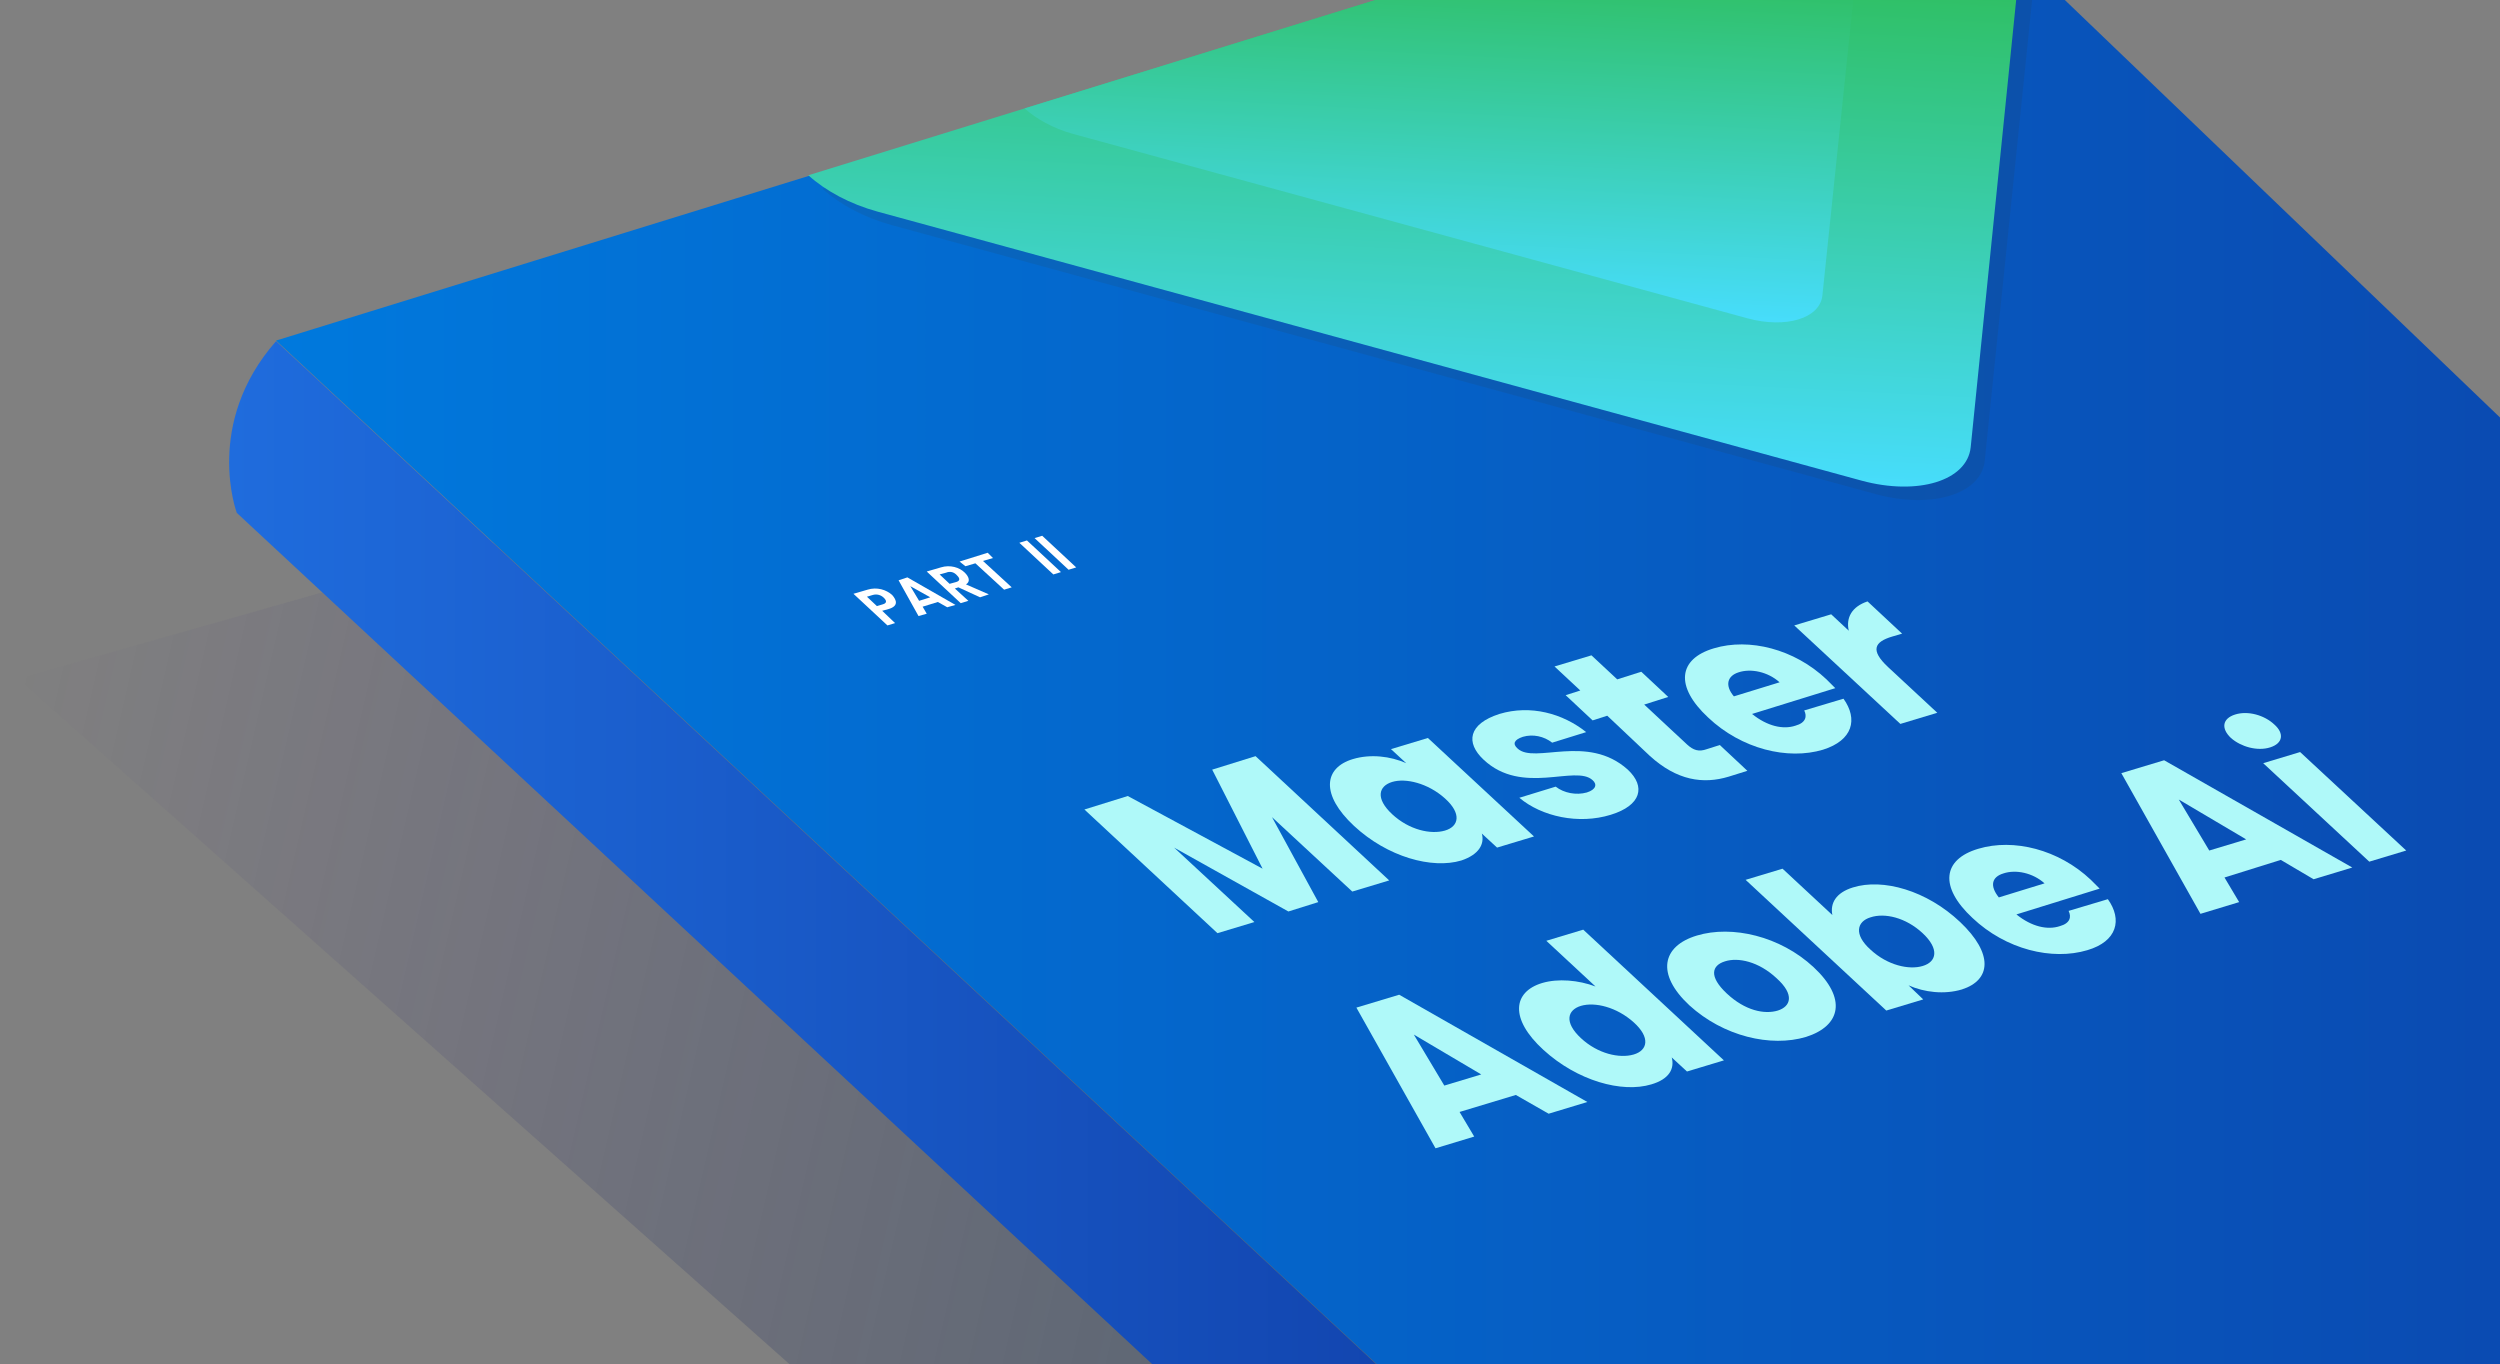 <?xml version="1.0" encoding="utf-8"?>
<!-- Generator: Adobe Illustrator 23.0.3, SVG Export Plug-In . SVG Version: 6.00 Build 0)  -->
<svg preserveAspectRatio="xMaxYMin" xmlns="http://www.w3.org/2000/svg" xmlns:xlink="http://www.w3.org/1999/xlink" x="0px" y="0px"
	 viewBox="0 0 426.5 232.7" style="enable-background:new 0 0 426.5 232.7;" xml:space="preserve">
<rect x="0" y="0" width="426.5" height="232.7" fill="#808080" stroke="none"/>
<style type="text/css">
	.book-0{clip-path:url(#SVGID_2_);}
	.book-1{fill:url(#SVGID_3_);}
	.book-2{fill:url(#SVGID_4_);}
	.book-3{fill:none;stroke:#E7EAF3;stroke-miterlimit:10;}
	.book-4{fill:#FFFFFF;}
	.book-5{fill:url(#SVGID_5_);}
	.book-6{opacity:9.000000e-02;fill:#3A350C;}
	.book-7{fill:url(#SVGID_6_);}
	.book-8{fill:url(#SVGID_7_);}
	.book-9{fill:#AFF9F9;}
</style>
<g>
	<defs>
		<rect id="SVGID_1_" width="426.5" height="232.7"/>
	</defs>
	<clipPath id="SVGID_2_">
		<use xlink:href="#SVGID_1_"  style="overflow:visible;"/>
	</clipPath>
	<g class="book-0">

			<linearGradient id="SVGID_3_" gradientUnits="userSpaceOnUse" x1="9.094947e-13" y1="194.868" x2="576.167" y2="194.868" gradientTransform="matrix(0.975 0.224 -0.224 0.975 43.488 -60.329)">
			<stop  offset="1.331947e-07" style="stop-color:#2D1582;stop-opacity:0"/>
			<stop  offset="9.807260e-02" style="stop-color:#231E73;stop-opacity:7.767697e-02"/>
			<stop  offset="0.264" style="stop-color:#162960;stop-opacity:0.209"/>
			<stop  offset="0.379" style="stop-color:#112D59;stop-opacity:0.3"/>
		</linearGradient>
		<polygon class="book-1" points="293.1,33.4 557.6,275.5 273.2,355.8 3.1,115.8 		"/>
		<linearGradient id="SVGID_4_" gradientUnits="userSpaceOnUse" x1="39.062" y1="190.944" x2="301.152" y2="190.944">
			<stop  offset="0" style="stop-color:#1F6CDD"/>
			<stop  offset="1" style="stop-color:#0E39A1"/>
		</linearGradient>
		<path class="book-2" d="M40.4,87.5c0,0-5.7-15.2,6.7-29.3l254.1,236.3c0,0-12.1,11.5-6.7,29.3L40.4,87.5z"/>
		<line class="book-3" x1="296" y1="303.7" x2="566.9" y2="220.5"/>
		<line class="book-3" x1="294.1" y1="311.8" x2="565" y2="228.6"/>
		<line class="book-3" x1="293.9" y1="319" x2="564.7" y2="235.8"/>
		<path class="book-4" d="M572.3,211.1c0,0-12,14.5-6.7,29.3l-271.4,84.2c0,0-5.1-12.9,6.9-30.2L572.3,211.1z"/>
		<linearGradient id="SVGID_5_" gradientUnits="userSpaceOnUse" x1="47.084" y1="133.513" x2="572.344" y2="133.513">
			<stop  offset="0" style="stop-color:#0079DD"/>
			<stop  offset="1" style="stop-color:#0E39A1"/>
		</linearGradient>
		<polygon class="book-5" points="323.7,-27.4 572.3,211.1 301.2,294.4 47.1,58.1 		"/>
		<path class="book-6" d="M347.2-5l-21.1-20.2L140.3,32.2c3,2.7,7.1,4.9,11.8,6.2l167.9,45.9c9.6,2.6,18,0,18.6-5.7L347.2-5z"/>

			<linearGradient id="SVGID_6_" gradientUnits="userSpaceOnUse" x1="201.372" y1="-16.727" x2="220.547" y2="92.017" gradientTransform="matrix(0.975 0.224 -0.224 0.975 43.488 -60.329)">
			<stop  offset="1.331947e-07" style="stop-color:#28b738"/>
			<stop  offset="1" style="stop-color:#47DDFC"/>
		</linearGradient>
		<path class="book-7" d="M344.7-7.3l-21.1-20.2L137.9,29.9c3,2.7,7.1,4.9,11.8,6.2l167.9,45.9c9.6,2.6,18,0,18.6-5.7L344.7-7.3z"/>

			<linearGradient id="SVGID_7_" gradientUnits="userSpaceOnUse" x1="206.884" y1="-9.893" x2="220.048" y2="64.763" gradientTransform="matrix(0.975 0.224 -0.224 0.975 43.488 -60.329)">
			<stop  offset="1.331947e-07" style="stop-color:#28b738"/>
			<stop  offset="1" style="stop-color:#47DDFC"/>
		</linearGradient>
		<path class="book-8" d="M316.9-7l-14.5-13.9L174.8,18.5c2,1.8,4.9,3.4,8.1,4.3l115.2,31.5c6.6,1.8,12.4,0,12.8-3.9L316.9-7z"/>
		<g>
			<path class="book-9" d="M185,138.1l7.4-2.3l23,12.4l-8.6-16.9l7.4-2.3l22.8,21.2l-6.3,1.9l-13.7-12.7l7.9,14.5l-5.1,1.6l-19.5-10.9
				l13.7,12.7l-6.3,1.9L185,138.1z"/>
			<path class="book-9" d="M230.8,129.5c3-0.9,6.4-0.5,9.1,0.7l-2.6-2.4l6.3-1.9l18.1,16.8l-6.3,1.9l-2.6-2.4c0.5,1.8-0.5,3.6-3.5,4.6
				c-5,1.5-12.6-0.6-18.3-5.9S225.8,131,230.8,129.5z M237.5,133.4c-2.3,0.7-2.9,2.8,0,5.5c2.9,2.7,6.6,3.5,9,2.8
				c2.4-0.7,2.9-2.9,0-5.5S239.8,132.7,237.5,133.4z"/>
			<path class="book-9" d="M274.8,139c-5.5,1.7-11.8,0.3-15.6-2.9l6.2-1.9c1.4,1.1,3.5,1.5,5.3,1c1.6-0.5,1.8-1.4,1-2.1
				c-2.9-2.7-12,2.7-18.6-3.5c-3.1-2.9-2.6-6.1,2.7-7.8c5.3-1.6,10.8-0.1,14.8,3.1l-5.8,1.8c-1.4-1.1-3.3-1.5-5-1
				c-1.5,0.5-1.8,1.2-0.9,2c2.9,2.7,11.9-2.6,18.8,3.6C280.8,134.2,280,137.4,274.8,139z"/>
			<path class="book-9" d="M274.2,122.1l-2.5,0.8l-4.6-4.3l2.5-0.8l-4.4-4.1l6.3-1.9l4.4,4.1l4.1-1.3l4.6,4.3l-4.1,1.3l7.3,6.8
				c1.1,1,2,1.3,3.4,0.8l2.2-0.7l4.7,4.4l-3.2,1c-4.3,1.3-8.8,0.7-13.5-3.6L274.2,122.1z"/>
			<path class="book-9" d="M311,127.9c-6,1.8-13.9-0.1-19.6-5.5c-5.7-5.3-5.1-10,1-11.8c6-1.8,13.7,0.1,19.2,5.3c0.5,0.5,1,1,1.5,1.5
				l-14.2,4.4c2.6,2.1,5.3,2.7,7.4,2c1.8-0.5,2-1.6,1.5-2.6l6.7-2C317,122.7,316.1,126.3,311,127.9z M295.8,118.8l7.8-2.4
				c-2-1.8-4.9-2.4-7-1.7C294.7,115.3,294.2,116.9,295.8,118.8z"/>
			<path class="book-9" d="M330.5,121.6l-6.3,1.9l-18.1-16.8l6.3-1.9l3,2.8c-0.5-2.2,0.5-4.1,3.2-5l5.9,5.5l-1.7,0.5
				c-3,0.9-3.8,2.3-0.7,5.2L330.5,121.6z"/>
			<path class="book-9" d="M258.6,186.8l-9.6,2.9l2.5,4.2l-6.6,2l-13.5-24l7.3-2.2l32.1,18.3l-6.6,2L258.6,186.8z M241.2,176.5l5.2,8.7
				l6.3-1.9L241.2,176.5z"/>
			<path class="book-9" d="M263.1,167.7c2.7-0.8,6.2-0.5,9.1,0.6l-8.4-7.8l6.3-1.9l24,22.3l-6.3,1.9l-2.6-2.4c0.5,1.9-0.4,3.7-3.5,4.6
				c-5,1.5-12.6-0.6-18.4-5.9S258.1,169.2,263.1,167.7z M269.7,171.6c-2.3,0.7-2.9,2.8,0,5.5s6.6,3.5,9,2.8c2.4-0.7,2.9-2.9,0-5.5
				S272.1,170.9,269.7,171.6z"/>
			<path class="book-9" d="M308.1,176.9c-6,1.8-14.1-0.1-19.9-5.4c-5.7-5.3-4.7-10.1,1.3-11.9c6-1.8,14.2,0.1,19.9,5.4
				S314.1,175,308.1,176.9z M303.3,172.4c2.2-0.7,2.9-2.7-0.2-5.5c-3.1-2.9-6.6-3.6-8.8-2.9c-2.3,0.7-2.8,2.6,0.3,5.5
				C297.7,172.4,301,173.1,303.3,172.4z"/>
			<path class="book-9" d="M316.1,151.4c5.1-1.6,12.6,0.5,18.3,5.9s5.3,9.9,0.3,11.5c-3,0.9-6.4,0.5-9.1-0.7l2.5,2.4l-6.3,1.9l-24-22.3
				l6.3-1.9l8.5,7.9C312.2,154.1,313.2,152.3,316.1,151.4z M319.1,156.5c-2.3,0.7-2.9,2.9,0,5.5c2.9,2.7,6.6,3.5,8.9,2.8
				c2.4-0.7,2.9-2.9,0-5.6C325.1,156.5,321.5,155.7,319.1,156.5z"/>
			<path class="book-9" d="M356.1,162.1c-6,1.8-13.9-0.1-19.6-5.5c-5.7-5.3-5.1-10,1-11.8c6-1.8,13.7,0.1,19.2,5.3c0.5,0.5,1,1,1.5,1.5
				l-14.2,4.4c2.6,2.1,5.3,2.7,7.4,2c1.8-0.5,2-1.6,1.5-2.6l6.7-2C362.1,156.9,361.2,160.6,356.1,162.1z M341,153.1l7.8-2.4
				c-2-1.8-4.9-2.4-7-1.7C339.8,149.6,339.4,151.1,341,153.1z"/>
			<path class="book-9" d="M389.1,146.7l-9.6,3l2.5,4.2l-6.6,2l-13.5-24l7.3-2.2l32.1,18.3l-6.6,2L389.1,146.7z M371.7,136.4l5.2,8.7
				l6.3-1.9L371.7,136.4z"/>
			<path class="book-9" d="M380.6,125.9c-1.7-1.6-1.5-3.3,0.7-4c2.2-0.7,5,0.1,6.7,1.7c1.7,1.5,1.5,3.2-0.7,3.9
				C385.1,128.2,382.3,127.4,380.6,125.9z M386.1,130.2l6.3-1.9l18.1,16.8l-6.3,1.9L386.1,130.2z"/>
		</g>
		<g>
			<path class="book-4" d="M151.6,103.9l-1.1,0.3l2.2,2.1l-1.3,0.4l-5.8-5.4l2.4-0.7c1.6-0.5,3.2,0,4.2,0.9
				C153,102.4,153.3,103.4,151.6,103.9z M150.6,103.1c0.7-0.2,0.7-0.6,0.2-1.1c-0.5-0.5-1.2-0.7-1.9-0.5l-1,0.3l1.7,1.6L150.6,103.1
				z"/>
			<path class="book-4" d="M160,102.7l-2.6,0.8l0.7,1.2l-1.4,0.4l-3.4-6.1l1.5-0.5l8.2,4.7l-1.4,0.4L160,102.7z M155.3,100l1.5,2.5
				l1.9-0.6L155.3,100z"/>
			<path class="book-4" d="M160.5,96.8c1.6-0.5,3.2,0,4.1,0.9c0.7,0.7,1,1.5,0.2,2l3.9,1.7l-1.5,0.5l-3.7-1.7l-0.6,0.2l2.3,2.1
				l-1.3,0.4l-5.8-5.4L160.5,96.8z M161.4,97.7l-1.1,0.3l1.7,1.6l1.1-0.3c0.7-0.2,0.7-0.6,0.2-1.1C162.8,97.6,162.1,97.4,161.4,97.7
				z"/>
			<path class="book-4" d="M163.7,95.8l4.8-1.5l0.9,0.9l-1.7,0.5l4.9,4.5l-1.3,0.4l-4.9-4.5l-1.7,0.5L163.7,95.8z"/>
			<path class="book-4" d="M173.9,92.6l1.3-0.4l5.8,5.4l-1.3,0.4L173.9,92.6z"/>
			<path class="book-4" d="M176.5,91.8l1.3-0.4l5.8,5.4l-1.3,0.4L176.5,91.8z"/>
		</g>
	</g>
</g>
</svg>

